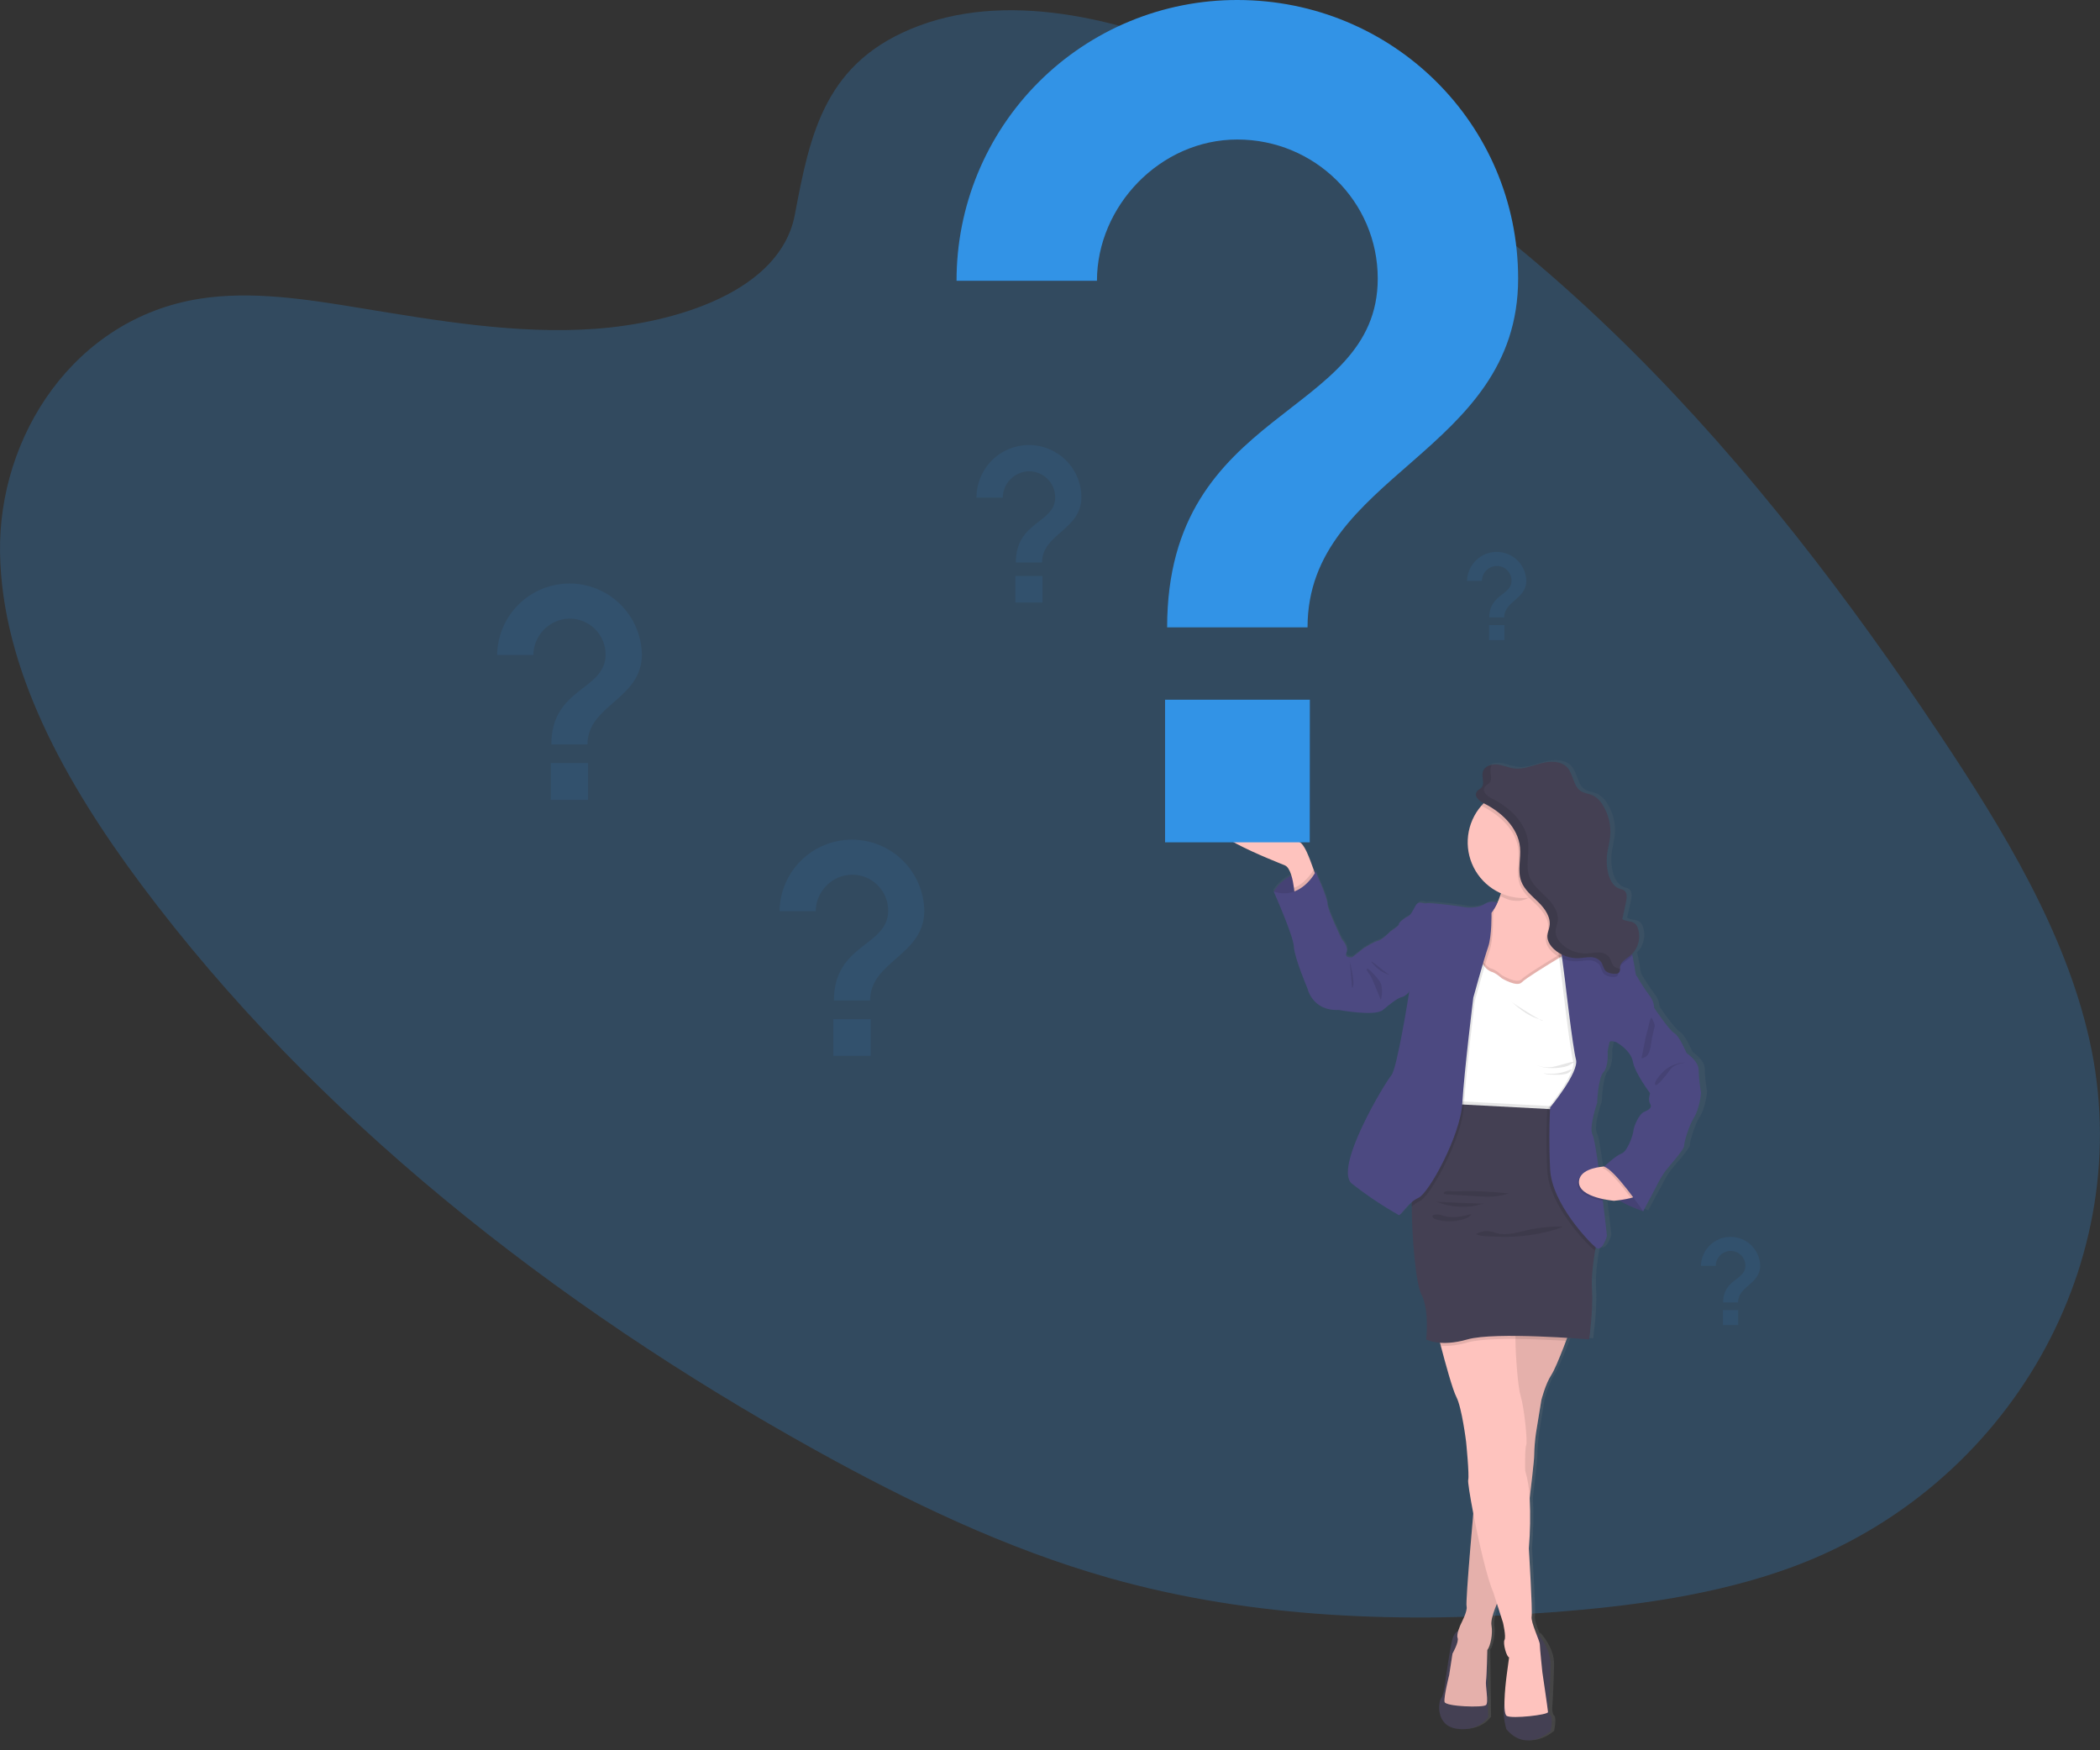 <svg width="612" height="510" viewBox="0 0 612 510" fill="none" xmlns="http://www.w3.org/2000/svg">
<rect x="0" y="0" width="612" height="510" fill="#333333" stroke="none"/>
<g clip-path="url(#clip0)">
<path opacity="0.25" d="M267.942 7.46C295.478 -2.773 329.001 6.028 357.628 18.863C447.54 59.186 513.042 135.731 565.085 213.714C583.928 241.951 601.826 271.431 608.91 302.954C623.333 367.114 585.714 433.535 521.735 456.811C499.978 464.734 476.075 467.982 452.136 469.792C409.567 473.017 365.492 471.737 323.264 459.797C293.15 451.264 264.663 437.539 237.34 422.375C161.035 380.004 91.35 324.98 41.173 257.767C19.166 228.286 0.549 195.051 0.012 161.036C-0.524 127.021 21.648 92.842 58.127 87.058C73.208 84.669 89.162 87.155 104.725 89.715C127.64 93.488 150.867 97.456 173.52 95.81C196.923 94.097 227.361 84.955 231.628 62.618C236.145 38.635 240.443 17.681 267.942 7.46Z" fill="#3293E6"/>
<path d="M497.473 317.917C497.089 315.771 496.867 313.599 496.808 311.42C496.808 308.805 493.254 306.489 493.254 306.489C493.254 306.489 491.06 301.412 489.597 300.662C488.134 299.913 483.616 293.269 483.616 293.269C483.564 291.959 483.087 290.701 482.257 289.686C480.904 287.907 479.668 286.042 478.557 284.103C477.947 283.359 478.252 282.835 477.337 278.502C477.289 278.276 477.234 278.057 477.167 277.849C477.167 277.752 477.106 277.667 477.069 277.569C478.039 276.596 478.716 275.369 479.021 274.029C479.326 272.689 479.248 271.291 478.794 269.993C478.63 269.477 478.331 269.015 477.929 268.652C476.898 267.811 475.252 268.159 474.192 267.36L475.32 262.375C475.588 261.156 475.728 259.614 474.661 258.956C474.261 258.766 473.839 258.624 473.405 258.535C471.576 257.926 470.516 255.994 470.04 254.135C469.583 252.344 469.459 250.485 469.675 248.649C469.882 246.882 470.4 245.163 470.589 243.39C470.933 240.109 470.143 236.81 468.352 234.04C467.655 232.845 466.628 231.876 465.395 231.249C464.267 230.743 462.957 230.639 461.902 230.03C459.634 228.585 459.75 225.154 457.94 223.185C456.129 221.217 452.922 221.223 450.283 221.899C447.643 222.576 445.016 223.728 442.309 223.441C440.566 223.246 438.932 222.454 437.182 222.271C436.682 222.224 436.177 222.246 435.683 222.338V222.283C434.39 222.515 433.202 223.234 432.897 224.459C432.828 224.751 432.8 225.05 432.811 225.349C432.811 226.062 432.982 226.806 432.994 227.488C433.017 227.759 432.985 228.032 432.9 228.291C432.815 228.549 432.679 228.788 432.5 228.994C432.153 229.365 431.641 229.56 431.281 229.944C431.135 230.091 431.02 230.266 430.943 230.459C430.866 230.652 430.83 230.858 430.836 231.066C430.836 232.151 432.19 233.108 433.098 233.546H433.134C432.891 233.79 432.647 234.046 432.421 234.308C429.817 237.248 428.381 241.041 428.386 244.968C428.408 248.14 429.357 251.236 431.115 253.876C432.874 256.516 435.367 258.585 438.286 259.827L438.158 260.223C437.901 261.007 437.602 261.776 437.262 262.527C436.631 262.315 435.961 262.243 435.3 262.317C434.639 262.391 434.002 262.608 433.433 262.954C431.69 264.173 428.282 264.075 427.374 263.85C426.465 263.624 417.01 262.43 416.248 262.728C415.486 263.027 413.981 261.686 412.999 263.478C412.018 265.27 411.56 266.239 410.561 266.69C409.561 267.141 407.836 268.555 408.067 268.854C408.299 269.152 405.568 270.944 405.568 270.944C405.568 270.944 403.221 273.382 401.861 273.705C400.502 274.028 397.625 275.875 397.625 275.875L394.29 278.483C394.29 278.483 391.797 278.861 392.553 277.142C393.309 275.424 391.187 273.26 391.187 273.26C391.187 273.26 386.95 264.673 386.95 262.899C386.95 261.125 383.469 253.562 383.469 253.562L383.043 253.519L382.848 252.964C382.208 251.166 381.379 248.96 380.745 247.668C379.525 245.2 378.775 244.944 378.775 244.944C378.775 244.944 364.096 233.924 354.562 237.283C345.027 240.641 371.966 250.648 374.386 251.697C375.234 252.062 375.843 253.245 376.27 254.628C374.122 255.664 372.314 257.289 371.058 259.315C371.058 259.315 376.886 272.23 377.038 275.442C377.191 278.654 381.049 287.632 381.049 287.632C381.049 287.632 382.488 294.281 390.279 293.903C390.279 293.903 401.026 295.878 403.373 293.903C405.72 291.928 407.836 290.38 408.976 290.155C409.814 289.879 410.551 289.359 411.091 288.662C411.091 288.662 407.537 311.06 405.793 313.004C404.05 314.948 388.645 340.096 394.174 344.594C398.553 347.984 403.181 351.04 408.018 353.736C408.488 353.967 409.896 351.621 411.908 349.957C411.908 350.377 411.908 350.804 411.908 351.255C411.944 360.202 413.127 373.806 414.761 376.853C417.199 381.333 416.199 389.994 416.199 389.994C417.482 390.597 418.874 390.931 420.29 390.975C420.363 391.267 420.448 391.584 420.528 391.889C421.863 396.929 424.027 404.725 425.13 406.797C426.794 409.936 428.002 419.87 428.002 419.87C428.002 419.87 428.989 429.622 428.611 430.993C428.465 431.511 429.105 435.57 430.111 440.745C429.501 447.748 428.343 461.248 428.148 466.13C428.148 466.221 428.148 466.313 428.148 466.398V466.483C428.151 466.538 428.151 466.593 428.148 466.648C428.148 466.757 428.148 466.855 428.148 466.946C428.129 467.254 428.141 467.562 428.184 467.867C428.26 468.332 428.224 468.808 428.081 469.256C427.649 470.606 427.101 471.915 426.441 473.169C426.163 473.785 425.919 474.416 425.709 475.059C425.1 475.327 424.356 475.979 423.942 477.57C423.186 480.483 422.052 488.54 422.052 488.54C422.052 488.54 421.595 493.471 420.692 494.592C419.79 495.714 418.863 502.729 425.307 503.625C431.751 504.521 434.537 500.212 434.537 500.212L434.311 480.66V480.623C434.441 480.459 434.554 480.281 434.646 480.093V480.044C434.689 479.953 434.738 479.855 434.78 479.745L434.835 479.599L434.933 479.362C434.929 479.333 434.929 479.305 434.933 479.276C435.558 477.403 435.746 475.412 435.481 473.456V473.358V473.206C435.481 473.157 435.481 473.102 435.481 473.053V472.749C435.481 472.712 435.481 472.669 435.481 472.633C435.481 472.503 435.494 472.369 435.518 472.231C435.518 472.231 435.518 472.182 435.518 472.157L435.555 471.92V471.816C435.555 471.737 435.555 471.658 435.603 471.572C435.601 471.552 435.601 471.532 435.603 471.511C435.664 471.231 435.738 470.902 435.817 470.634V470.567L435.908 470.274C436 469.963 436.103 469.665 436.213 469.336V469.275C436.213 469.177 436.28 469.08 436.317 468.988V468.952C436.426 468.653 436.542 468.342 436.652 468.086L436.682 468.007L436.78 467.763L436.81 467.69L437.042 467.148L438.828 472.663C438.828 472.663 439.816 476.771 439.285 477.74C438.755 478.709 439.895 482.744 440.645 482.817L439.944 487.894C439.565 490.694 439.339 493.512 439.267 496.335C439.218 496.659 439.17 496.945 439.133 497.14C438.645 499.742 439.816 503.777 439.816 503.777C445.79 510.841 452.91 504.326 452.91 504.326C452.91 504.326 453.739 500.59 452.91 499.846C452.081 499.103 452.453 496.409 452.453 496.409C452.453 496.409 452.831 489.759 452.904 484.908C452.977 480.056 448.936 475.766 448.936 475.766L448.71 475.967C447.972 474.065 447.131 471.847 447.308 470.853C447.613 469.134 446.473 450.99 446.473 450.99C446.894 446.126 446.984 441.239 446.741 436.363V436.363C446.839 435.54 446.93 434.729 447.021 433.925C447.479 430.024 447.85 426.69 447.997 424.941V424.734C448.033 424.265 448.052 423.929 448.046 423.771C448.046 423.161 448.046 422.467 448.106 421.705C448.247 419.608 448.576 417.274 448.576 417.274L450.161 407.638C450.161 407.638 451.38 402.933 453.118 400.324L453.325 399.995C453.392 399.879 453.459 399.751 453.532 399.617L453.563 399.562C453.63 399.434 453.703 399.3 453.77 399.16L453.8 399.105C454.044 398.624 454.306 398.069 454.581 397.46C454.581 397.411 454.623 397.368 454.642 397.32L454.849 396.856C454.849 396.795 454.898 396.734 454.928 396.674C454.959 396.613 455.056 396.363 455.123 396.21C455.153 396.149 455.18 396.086 455.202 396.021C455.282 395.839 455.367 395.65 455.446 395.455L455.562 395.174C455.617 395.034 455.678 394.894 455.739 394.754L455.885 394.382C455.928 394.29 455.964 394.199 456.001 394.108L456.166 393.687C456.166 393.626 456.22 393.559 456.245 393.498C456.678 392.419 457.092 391.353 457.464 390.384C457.58 390.079 457.696 389.774 457.799 389.506C461.676 389.744 464.31 389.957 464.31 389.957C464.31 389.957 465.529 381.223 465.139 375.476C464.883 371.551 465.615 366.614 466.096 363.896C466.151 363.597 466.2 363.329 466.249 363.085L466.352 363.17C468.248 364.664 469.607 359.733 469.607 359.733C469.607 359.733 469.095 355.131 468.388 349.555L468.315 349C469.408 349.233 470.513 349.402 471.625 349.506C471.625 349.506 472.235 349.451 473.07 349.347C475.38 350.685 477.819 351.787 480.349 352.639L484.378 345.203C485.136 343.662 486.023 342.187 487.03 340.796C488.249 339.303 492.553 334.525 492.48 333.629C492.407 332.733 493.919 327.577 495.431 325.261C496.942 322.945 497.546 318.288 497.473 317.917ZM480.672 323.591C479.081 324.261 477.569 327.997 477.496 329.119C477.423 330.24 475.752 335.165 474.015 335.762C472.412 336.311 469.351 339.126 468.864 339.578C468.364 339.62 467.797 339.687 467.206 339.785C466.541 335.073 465.883 331.173 465.462 330.387C464.243 328.144 466.797 320.976 466.797 320.976C466.797 320.976 467.047 313.736 468.626 312.017C470.205 310.298 469.845 305.965 469.845 305.965C469.845 305.965 470.223 304.173 470.376 303.356C470.528 302.539 472.625 303.356 472.643 303.356C472.643 303.356 476.728 305.593 477.337 308.951C477.947 312.309 482.409 318.136 482.409 318.136C482.409 318.136 481.727 320.153 482.409 321.183C483.092 322.213 482.263 322.92 480.672 323.591V323.591Z" fill="url(#paint0_linear)"/>
<path d="M371.229 259.772C372.471 257.723 374.291 256.085 376.459 255.064C378.628 254.043 381.049 253.684 383.421 254.031V262.753H378.123L373.978 261.704L371.229 259.772Z" fill="#4C4981"/>
<path opacity="0.1" d="M371.229 259.772C372.471 257.723 374.291 256.085 376.459 255.064C378.628 254.043 381.049 253.684 383.421 254.031V262.753H378.123L373.978 261.704L371.229 259.772Z" fill="black"/>
<path d="M383.817 256.341L377.324 260.888C377.324 260.888 377.27 259.98 377.105 258.736C376.782 256.384 376.056 252.855 374.49 252.172C372.106 251.124 345.57 241.141 354.982 237.782C364.395 234.424 378.836 245.431 378.836 245.431C378.836 245.431 379.58 245.687 380.769 248.143C381.378 249.436 382.213 251.636 382.841 253.434C383.421 255.055 383.817 256.341 383.817 256.341Z" fill="#FEC3BE"/>
<path d="M435.682 263.344L436.42 262.997L438.492 265.361L436.798 268.976L433.908 267.818L434.579 264.929L435.682 263.344Z" fill="#4C4981"/>
<path d="M425.861 475.022C425.861 475.022 423.996 474.802 423.252 477.71C422.509 480.617 421.387 488.68 421.387 488.68C421.387 488.68 420.942 493.599 420.046 494.72C419.15 495.842 418.26 502.845 424.593 503.734C430.927 504.624 433.689 500.327 433.689 500.327L433.463 480.781L425.861 475.022Z" fill="#444053"/>
<path d="M447.966 475.899C447.966 475.899 451.953 480.166 451.88 485.005C451.807 489.844 451.429 496.482 451.429 496.482C451.429 496.482 451.063 499.169 451.88 499.913C452.697 500.657 451.88 504.387 451.88 504.387C451.88 504.387 444.869 510.89 438.98 503.838C438.98 503.838 437.834 499.809 438.31 497.213C438.785 494.617 440.114 482.945 440.114 482.945L447.966 475.899Z" fill="#444053"/>
<path d="M457.842 386.776C457.842 386.776 453.818 398.027 452.099 400.635C450.38 403.244 449.198 407.949 449.198 407.949L447.631 417.56C447.325 419.709 447.15 421.875 447.107 424.045C447.18 426.209 443.23 457.731 443.23 457.731L436.969 465.709C436.969 465.709 434.213 471.298 434.658 473.632C435.103 475.967 434.36 479.672 433.439 480.788C433.439 480.788 433.293 488.102 433.067 489.729C432.842 491.356 433.89 495.994 433.067 496.811C432.244 497.628 421.29 497.262 420.991 495.915C420.692 494.568 422.332 488.089 422.332 488.089L423.301 481.83C423.301 481.83 425.24 478.405 424.795 477.283C424.35 476.162 425.612 473.559 425.685 473.334C425.758 473.108 427.776 469.458 427.404 468.044C427.032 466.63 429.751 436.558 429.751 436.558L437.426 382.674L457.842 386.776Z" fill="#FEC3BE"/>
<path opacity="0.1" d="M457.842 386.776C457.842 386.776 457.232 388.47 456.397 390.695C455.068 394.205 453.154 399.038 452.099 400.635C450.386 403.244 449.192 407.949 449.192 407.949L447.625 417.567C447.322 419.716 447.149 421.881 447.107 424.051C447.107 424.905 446.534 430.347 445.802 436.619C444.674 446.206 443.23 457.737 443.23 457.737L436.969 465.715C436.969 465.715 436.652 466.325 436.256 467.288C435.469 469.116 434.36 472.084 434.658 473.614C435.103 475.924 434.36 479.648 433.439 480.77C433.439 480.77 433.287 488.083 433.067 489.711C432.848 491.338 433.89 495.97 433.067 496.793C432.244 497.616 421.29 497.244 420.991 495.903C420.692 494.562 422.332 488.077 422.332 488.077L423.301 481.812C423.301 481.812 425.24 478.386 424.789 477.265C424.338 476.144 425.612 473.541 425.685 473.316C425.758 473.09 427.776 469.439 427.404 468.025C427.118 466.947 428.623 449.29 429.324 440.916C429.562 438.283 429.714 436.57 429.714 436.57L436.317 390.213L436.853 386.477L437.39 382.686L457.842 386.776Z" fill="black"/>
<path d="M451.136 498.865C451.203 499.688 440.62 500.882 439.108 499.986C437.597 499.09 439.108 487.986 439.108 487.986L439.797 482.921C439.06 482.842 437.938 478.819 438.456 477.85C438.974 476.881 438.011 472.785 438.011 472.785L436.255 467.3L435.182 463.942C433.439 460.096 430.915 449.125 429.349 440.934C428.361 435.79 427.733 431.737 427.873 431.219C428.245 429.878 427.264 420.114 427.264 420.114C427.264 420.114 426.044 410.198 424.435 407.071C423.344 404.999 421.216 397.216 419.9 392.194C419.229 389.616 418.766 387.763 418.766 387.763C418.766 387.763 430.031 386.818 436.865 386.489C440.004 386.337 442.211 386.318 441.955 386.574C441.699 386.83 441.632 388.196 441.644 390.17C441.675 395.284 442.388 404.28 443.144 406.699C444.186 410.051 445.229 420.108 444.784 421.083C444.339 422.058 444.485 428.537 444.485 428.537C445.253 431.169 445.695 433.885 445.802 436.625C446.04 441.479 445.955 446.343 445.546 451.185C445.546 451.185 446.661 469.299 446.363 471.012C446.064 472.724 448.746 478.094 448.746 479.136C448.746 480.178 449.49 487.26 449.49 487.26C449.49 487.26 451.087 498.048 451.136 498.865Z" fill="#FEC3BE"/>
<path d="M457.019 281.159L455.739 282.542L454.903 283.444L450.027 288.686L437.426 290.106L430.72 288.314L429.062 287.869C429.062 287.869 429.062 284.505 429.361 280.47C429.787 275.296 430.805 269.012 433.238 267.299C434.456 266.346 435.428 265.115 436.073 263.71C436.559 262.74 436.967 261.733 437.292 260.699C437.341 260.565 437.377 260.437 437.42 260.303C437.968 258.496 438.364 256.647 438.602 254.775C438.602 254.775 440.212 253.885 442.449 252.849C448.283 250.124 458.36 246.364 454.855 254.775C454.339 256.006 453.9 257.268 453.538 258.553C453.483 258.742 453.434 258.931 453.392 259.114C452.221 263.795 452.995 266.635 453.867 268.201C454.014 268.473 454.184 268.732 454.373 268.975C454.611 269.302 454.897 269.592 455.22 269.835L456.671 279.044L456.793 279.806L457.019 281.159Z" fill="#FEC3BE"/>
<path opacity="0.1" d="M454.861 255.226C454.197 256.822 455.184 253.921 454.861 255.226C452.203 257.115 445.943 262.497 442.425 262.497C440.048 262.497 439.334 262.064 437.298 261.144C437.915 259.215 438.353 257.234 438.609 255.226C438.609 255.226 459.708 243.597 454.861 255.226Z" fill="black"/>
<path d="M460.231 245.431C460.228 249.445 458.74 253.316 456.054 256.299C453.367 259.282 449.672 261.166 445.68 261.589C445.119 261.644 444.552 261.68 443.979 261.68C440.765 261.68 437.623 260.727 434.95 258.942C432.277 257.156 430.194 254.619 428.964 251.649C427.734 248.68 427.412 245.413 428.039 242.261C428.666 239.109 430.214 236.214 432.487 233.942C434.76 231.669 437.656 230.122 440.809 229.495C443.961 228.868 447.229 229.19 450.199 230.419C453.168 231.649 455.707 233.732 457.492 236.404C459.278 239.076 460.231 242.218 460.231 245.431V245.431Z" fill="#FEC3BE"/>
<path opacity="0.1" d="M462.542 317.46L460.225 323.5C460.225 323.5 458.342 323.579 455.403 323.67C445.485 323.987 423.63 324.389 422.655 321.842C422.436 321.195 422.321 320.519 422.314 319.837C422.186 315.954 423.996 309.993 423.996 309.993C423.996 309.993 425.039 298.066 425.039 297.548C425.039 297.03 424.142 288.674 424.142 288.674L425.935 281.97L430.927 278.465C430.927 278.465 433.165 281.896 434.506 282.189C435.847 282.482 437.639 284.133 437.639 284.133C437.639 284.133 442.034 286.815 443.455 285.322C444.875 283.829 455.903 277.271 455.903 277.271L461.719 283.682L462.542 317.46Z" fill="black"/>
<path d="M462.542 318.386L460.226 324.42C460.226 324.42 458.342 324.505 455.404 324.596H455.117C453.849 324.639 452.398 324.682 450.85 324.712C442.967 324.895 432.11 324.944 426.435 324.103C424.301 323.798 422.905 323.359 422.674 322.762C422.545 322.403 422.455 322.031 422.405 321.653C422.369 321.372 422.344 321.043 422.332 320.757C422.204 316.874 424.015 310.914 424.015 310.914C424.015 310.914 425.057 298.986 425.057 298.468C425.057 297.95 424.161 289.594 424.161 289.594L425.953 282.89L429.385 280.488L430.946 279.391C431.471 280.177 432.043 280.93 432.659 281.646C433.14 282.292 433.784 282.799 434.524 283.115C435.872 283.414 437.658 285.06 437.658 285.06C437.658 285.06 442.053 287.741 443.473 286.248C444.552 285.108 451.258 281.006 454.355 279.135C455.306 278.556 455.922 278.197 455.922 278.197L456.702 279.062L461.737 284.608L462.542 318.386Z" fill="white"/>
<path opacity="0.1" d="M383.817 256.341L377.324 260.888C377.324 260.888 377.27 259.979 377.105 258.736C380.311 257.383 382.262 254.39 382.823 253.434C383.42 255.055 383.817 256.341 383.817 256.341Z" fill="black"/>
<path d="M406.629 271.773L405.214 271.395C405.214 271.395 402.898 273.833 401.557 274.156C400.215 274.479 397.387 276.313 397.387 276.313L394.101 278.922C394.101 278.922 391.663 279.3 392.388 277.581C393.113 275.862 391.047 273.705 391.047 273.705C391.047 273.705 386.871 265.135 386.871 263.344C386.871 261.552 383.421 254.031 383.421 254.031C383.421 254.031 379.092 262.454 371.192 259.772C371.192 259.772 376.934 272.663 377.081 275.868C377.227 279.074 381.031 288.015 381.031 288.015C381.031 288.015 382.451 294.653 390.126 294.281C390.126 294.281 400.715 296.249 403.026 294.281C405.336 292.312 407.421 290.764 408.512 290.539C409.603 290.313 410.597 289.051 410.597 289.051V280.19L406.629 271.773Z" fill="#4C4981"/>
<path opacity="0.1" d="M393.357 280.189C393.357 280.189 395.223 287.125 394.028 287.869L393.357 280.189Z" fill="black"/>
<path opacity="0.1" d="M455.403 324.566C445.485 324.883 423.63 325.279 422.655 322.738C422.436 322.091 422.321 321.415 422.313 320.732L454.714 322.439L455.403 324.566Z" fill="black"/>
<path opacity="0.1" d="M457.842 386.776C457.842 386.776 457.232 388.47 456.397 390.695C452.282 390.445 446.832 390.183 441.657 390.146C439.828 390.146 438.035 390.146 436.341 390.207C432.744 390.317 429.635 390.609 427.654 391.17C425.149 391.941 422.53 392.279 419.912 392.169C419.241 389.591 418.778 387.739 418.778 387.739C418.778 387.739 430.043 386.794 436.877 386.465L437.414 382.674L457.842 386.776Z" fill="black"/>
<path d="M466.565 359.495L465.297 362.177C465.297 362.177 465.121 362.975 464.895 364.243C464.419 366.974 463.676 371.898 463.956 375.823C464.328 381.564 463.133 390.28 463.133 390.28C463.133 390.28 435.701 387.97 427.654 390.28C419.607 392.59 415.645 390.28 415.645 390.28C415.645 390.28 416.62 381.638 414.23 377.164C412.603 374.117 411.456 360.513 411.42 351.566C411.42 347.44 411.627 344.313 412.145 343.679C413.785 341.668 420.79 321.543 420.79 321.543L422.387 321.628L426.654 321.854L450.917 323.134L454.727 323.335L455.129 324.554L466.565 359.495Z" fill="#444053"/>
<path d="M478.642 350.548L478.867 352.938C478.867 352.938 466.852 349.025 467.461 344.216C468.071 339.407 467.461 339.95 467.461 339.95L477.118 340.766L478.642 350.548Z" fill="#4C4981"/>
<path opacity="0.1" d="M478.642 350.548L478.867 352.938C478.867 352.938 466.852 349.025 467.461 344.216C468.071 339.407 467.461 339.95 467.461 339.95L477.118 340.766L478.642 350.548Z" fill="black"/>
<path opacity="0.1" d="M401.373 282.115C402.6 283.157 404.046 283.91 405.604 284.316C405.153 284.218 404.734 284.008 404.385 283.706C403.525 283.097 402.709 282.432 401.879 281.786C401.209 281.262 400.374 280.391 399.551 280.177C400.09 280.885 400.7 281.534 401.373 282.115V282.115Z" fill="black"/>
<path opacity="0.1" d="M401.556 285.255C401.943 285.691 402.256 286.187 402.483 286.724C402.868 288.241 402.844 289.832 402.416 291.337L400.489 286.693C400.154 285.901 399.819 285.108 399.417 284.353C399.24 284.03 398.13 282.683 398.258 282.402C398.6 281.61 401.197 284.81 401.556 285.255Z" fill="black"/>
<path opacity="0.1" d="M455.306 310.974C456.619 310.815 457.847 310.241 458.811 309.335C456.83 309.585 454.952 310.365 453.001 310.773C451.19 311.194 449.291 311.019 447.588 310.274C449.831 311.371 452.916 311.407 455.306 310.974Z" fill="black"/>
<path opacity="0.1" d="M449.704 297.328C449.348 297.381 448.987 297.291 448.698 297.078C447.21 296.225 445.743 295.335 444.296 294.409C442.888 293.501 441.187 292.58 439.986 291.435C442.943 294.104 445.698 296.359 449.704 297.328Z" fill="black"/>
<path opacity="0.1" d="M453.837 313.139C454.618 313.174 455.4 313.11 456.165 312.95C456.939 312.789 457.624 312.34 458.079 311.694C457.803 311.63 457.512 311.676 457.269 311.822C454.907 312.816 452.313 313.126 449.783 312.718C450.996 313.236 452.55 313.132 453.837 313.139Z" fill="black"/>
<path opacity="0.1" d="M439.718 347.744C438.166 348.212 436.571 348.525 434.957 348.677C433.701 348.735 432.442 348.71 431.189 348.604L425.093 348.22L422.045 348.025C421.685 348.025 420.216 348.025 420.942 347.299C421.307 346.946 423.344 347.171 423.868 347.153C424.88 347.121 425.896 347.102 426.916 347.098C428.934 347.098 430.958 347.098 432.975 347.22C435.237 347.33 437.462 347.5 439.718 347.744Z" fill="black"/>
<path opacity="0.1" d="M432.653 350.761C431.616 350.718 430.281 351.334 429.215 351.468C428.021 351.609 426.819 351.656 425.618 351.608C423.242 351.551 420.895 351.073 418.687 350.194C423.338 350.432 428.001 350.572 432.653 350.761Z" fill="black"/>
<path opacity="0.1" d="M419.595 353.955C420.046 354.046 420.49 354.168 420.924 354.321C423.497 355.052 426.234 354.406 428.849 353.76C428.197 354.741 427.02 355.162 425.844 355.43C423.93 355.915 421.935 355.987 419.992 355.643C419.382 355.521 417.852 355.302 417.553 354.668C417.053 353.735 419.022 353.863 419.595 353.955Z" fill="black"/>
<path opacity="0.1" d="M434.018 358.764C434.789 358.922 435.551 359.125 436.298 359.373C439.194 360.092 442.199 359.105 445.107 358.441C448.602 357.647 452.187 357.315 455.769 357.453C455.129 357.453 454.111 358.014 453.483 358.203C452.66 358.453 451.825 358.685 450.99 358.892C449.35 359.294 447.686 359.623 446.009 359.861C442.625 360.35 439.2 360.499 435.786 360.306C434.225 360.22 431.519 360.379 430.184 359.593C431.338 358.907 432.684 358.616 434.018 358.764Z" fill="black"/>
<path opacity="0.1" d="M435.109 266.842C435.109 266.842 435.256 273.705 434.14 276.837C433.787 277.813 433.238 279.611 432.64 281.628C431.988 283.865 431.275 286.37 430.726 288.332C430.178 290.295 429.812 291.611 429.812 291.611C429.812 291.611 427.294 312.114 426.642 321.884C426.642 322.055 426.642 322.231 426.605 322.396C426.569 322.945 426.508 323.517 426.416 324.109C424.966 333.812 416.596 348.774 413.785 349.969C412.909 350.371 412.109 350.921 411.42 351.596C411.42 347.47 411.627 344.343 412.145 343.709C413.785 341.698 420.79 321.573 420.79 321.573L422.387 321.659C422.35 321.378 422.326 321.049 422.314 320.763C422.186 316.88 423.996 310.92 423.996 310.92C423.996 310.92 425.039 298.992 425.039 298.474C425.039 297.956 424.143 289.6 424.143 289.6L425.935 282.896L429.367 280.494C429.794 275.32 430.812 269.036 433.244 267.323C434.462 266.37 435.434 265.139 436.079 263.734C436.56 263.801 435.682 263.374 435.682 263.374L435.109 266.842Z" fill="black"/>
<path d="M436.42 262.997C435.799 262.784 435.138 262.712 434.485 262.786C433.833 262.86 433.205 263.077 432.647 263.423C430.927 264.642 427.575 264.538 426.678 264.319C425.782 264.1 416.467 262.899 415.705 263.198C414.943 263.496 413.468 262.155 412.499 263.947C411.53 265.739 411.085 266.702 410.115 267.147C409.146 267.592 407.427 269.012 407.677 269.311C407.927 269.609 405.238 271.395 405.238 271.395L410.676 289.07C410.676 289.07 407.171 311.426 405.458 313.364C403.745 315.302 388.535 340.419 393.979 344.892C398.289 348.28 402.85 351.337 407.622 354.034C408.232 354.333 410.377 350.31 413.358 349.043C416.339 347.775 425.587 331.002 426.16 321.464C426.733 311.925 429.367 290.685 429.367 290.685C429.367 290.685 432.573 279.056 433.689 275.924C434.805 272.791 434.658 265.928 434.658 265.928L436.42 262.997Z" fill="#4C4981"/>
<path opacity="0.1" d="M466.565 359.495L465.297 362.177C465.297 362.177 465.12 362.976 464.895 364.243C464.669 364.215 464.456 364.119 464.285 363.969C462.42 362.476 451.483 351.225 450.941 341.235C450.557 333.867 450.74 327.516 450.862 324.688C450.898 323.798 450.935 323.262 450.935 323.146C450.935 323.146 459.433 312.858 458.463 309.213C457.494 305.569 455.257 286.053 455.257 286.053L454.928 283.493L454.361 279.166L453.007 268.695L454.409 269.024C454.648 269.351 454.933 269.641 455.257 269.884L456.708 279.093L461.743 284.639L462.566 318.404L460.25 324.438C460.25 324.438 458.366 324.524 455.427 324.615H455.141L466.565 359.495Z" fill="black"/>
<path d="M471.259 303.758C471.259 303.758 469.175 302.935 469.028 303.758C468.882 304.581 468.504 306.361 468.504 306.361C468.504 306.361 468.876 310.688 467.285 312.401C465.694 314.113 465.456 321.342 465.456 321.342C465.456 321.342 462.944 328.497 464.133 330.734C464.566 331.544 465.236 335.61 465.907 340.485C466.334 343.533 466.754 346.879 467.126 349.938C467.803 355.497 468.309 360.099 468.309 360.099C468.309 360.099 466.962 365.017 465.096 363.524C463.231 362.031 452.294 350.78 451.758 340.79C451.392 333.775 451.539 327.68 451.66 324.676C451.709 323.402 451.758 322.683 451.758 322.683C451.758 322.683 460.256 312.395 459.287 308.744C458.317 305.093 456.08 285.584 456.08 285.584L455.69 282.567L455.269 279.324L455.172 278.611L453.825 268.25C454.062 268.305 462.426 270.194 463.53 271.297C464.633 272.401 471.454 273.979 471.454 273.979C472.483 274.258 473.418 274.808 474.163 275.571C474.907 276.334 475.432 277.283 475.685 278.319C475.752 278.526 475.801 278.745 475.85 278.971C476.746 283.298 476.459 283.816 477.069 284.566C477.679 285.315 471.259 303.758 471.259 303.758Z" fill="#4C4981"/>
<path opacity="0.1" d="M467.175 349.933C464.127 349.323 459.604 347.915 459.707 344.807C459.799 341.9 463.298 340.851 465.95 340.479C466.376 343.515 466.797 346.873 467.175 349.933Z" fill="black"/>
<path d="M476.63 348.384C476.508 348.646 476.021 348.872 475.326 349.073C473.695 349.461 472.039 349.732 470.369 349.884C470.369 349.884 460.006 349.061 460.152 344.362C460.262 340.991 464.944 340.095 467.571 339.894C468.153 339.84 468.737 339.816 469.321 339.821C469.321 339.821 477.075 347.421 476.63 348.384Z" fill="#FEC3BE"/>
<path opacity="0.1" d="M476.63 348.384C476.508 348.646 476.02 348.872 475.325 349.073C472.625 345.459 468.857 340.821 467.01 340.412L467.571 339.894C468.153 339.84 468.737 339.816 469.321 339.821C469.321 339.821 477.075 347.421 476.63 348.384Z" fill="black"/>
<path d="M474.021 284.066L477.069 284.517C478.169 286.455 479.391 288.322 480.727 290.106C481.546 291.124 482.016 292.378 482.068 293.683C482.068 293.683 486.542 300.315 487.956 301.058C489.371 301.802 491.535 306.873 491.535 306.873C491.535 306.873 495.04 309.183 495.04 311.791C495.102 313.966 495.326 316.134 495.711 318.276C495.79 318.648 495.193 323.274 493.699 325.59C492.205 327.906 490.712 333.013 490.791 333.927C490.87 334.842 486.615 339.596 485.427 341.083C484.434 342.473 483.562 343.945 482.817 345.483L478.867 352.937C478.867 352.937 470.516 340.638 467.461 339.967C467.461 339.967 470.887 336.688 472.6 336.091C474.313 335.494 475.959 330.606 476.033 329.46C476.106 328.314 477.599 324.615 479.16 323.975C480.72 323.335 481.549 322.634 480.879 321.585C480.208 320.537 480.879 318.538 480.879 318.538C480.879 318.538 476.478 312.724 475.88 309.396C475.283 306.068 471.259 303.807 471.259 303.807L468.949 298.139L474.021 284.066Z" fill="#4C4981"/>
<path opacity="0.1" d="M485.11 311.889C486.796 310.465 488.919 309.661 491.126 309.609C489.712 309.853 488.225 310.164 487.188 311.151C486.781 311.579 486.416 312.044 486.097 312.541C485.744 313.047 482.866 316.704 482.44 316.125C481.726 315.277 484.53 312.383 485.11 311.889Z" fill="black"/>
<path opacity="0.1" d="M478.355 308.36C478.812 308.321 479.25 308.16 479.623 307.896C479.997 307.631 480.294 307.272 480.483 306.855C480.846 306.015 481.071 305.121 481.147 304.209C481.366 302.683 481.673 301.171 482.068 299.681C482.187 299.386 482.237 299.069 482.214 298.752C482.192 298.435 482.098 298.128 481.94 297.853C481.776 297.376 481.555 296.922 481.282 296.5C480.733 297.109 480.574 298.529 480.349 299.346C480.068 300.358 479.812 301.375 479.569 302.393C479.441 302.881 478.429 308.36 478.355 308.36Z" fill="black"/>
<path opacity="0.1" d="M475.716 278.27C475.415 278.663 475.069 279.019 474.685 279.331C473.466 280.3 471.851 281.116 471.698 282.646C471.741 283.143 471.678 283.643 471.515 284.115C471.125 284.785 470.168 284.724 469.406 284.596C468.763 284.538 468.147 284.311 467.62 283.938C466.821 283.256 466.748 282.037 466.139 281.177C465.768 280.734 465.3 280.381 464.772 280.148C464.243 279.914 463.668 279.806 463.09 279.83C461.951 279.794 460.817 280.05 459.677 280.098C458.944 280.135 458.209 280.086 457.488 279.952C457.25 279.916 457.014 279.867 456.781 279.806C456.272 279.68 455.774 279.511 455.294 279.3C455.045 279.201 454.803 279.087 454.568 278.959C453.805 278.567 453.098 278.075 452.465 277.496C451.349 276.472 450.423 275.058 450.514 273.54C450.569 272.608 450.99 271.749 451.124 270.828C451.581 268.195 449.831 265.709 447.936 263.825C447.18 263.076 446.375 262.35 445.619 261.589C444.442 260.503 443.513 259.177 442.894 257.7C442.385 256.128 442.219 254.466 442.406 252.824C442.578 251.16 442.625 249.485 442.547 247.814C441.986 241.89 436.926 237.35 431.866 234.881L431.641 234.765C433.142 233.043 434.989 231.657 437.063 230.697C439.136 229.737 441.389 229.225 443.673 229.195C445.958 229.164 448.223 229.616 450.322 230.521C452.42 231.425 454.303 232.762 455.85 234.444C457.396 236.126 458.57 238.115 459.295 240.281C460.021 242.447 460.281 244.742 460.058 247.016C459.836 249.289 459.137 251.49 458.006 253.475C456.875 255.46 455.338 257.184 453.495 258.535C453.44 258.724 453.392 258.913 453.349 259.096C452.178 263.777 452.953 266.617 453.824 268.183C454.062 268.238 462.426 270.127 463.529 271.231C464.633 272.334 471.454 273.912 471.454 273.912C472.491 274.188 473.434 274.739 474.184 275.506C474.934 276.272 475.463 277.228 475.716 278.27V278.27Z" fill="black"/>
<path d="M430.568 230.469C430.903 230.085 431.409 229.89 431.751 229.518C432.805 228.372 431.751 226.501 432.135 224.99C432.549 223.313 434.61 222.582 436.329 222.759C438.048 222.936 439.657 223.728 441.376 223.923C444.046 224.222 446.631 223.064 449.234 222.387C451.837 221.711 454.983 221.674 456.775 223.667C458.567 225.66 458.445 229.055 460.677 230.499C461.707 231.164 463.005 231.237 464.121 231.718C465.342 232.345 466.354 233.312 467.035 234.504C468.801 237.277 469.578 240.565 469.242 243.835C469.053 245.602 468.541 247.321 468.333 249.088C468.123 250.924 468.247 252.782 468.699 254.574C469.169 256.402 470.187 258.377 472.009 258.962C472.431 259.055 472.84 259.196 473.229 259.382C474.283 260.041 474.143 261.589 473.875 262.796L472.79 267.799C473.832 268.592 475.454 268.25 476.447 269.085C476.845 269.449 477.14 269.912 477.301 270.426C477.791 271.826 477.844 273.341 477.453 274.771C477.062 276.201 476.246 277.479 475.112 278.435C473.893 279.404 472.278 280.221 472.125 281.744C472.172 282.241 472.109 282.743 471.942 283.213C471.558 283.884 470.595 283.823 469.833 283.695C469.192 283.636 468.578 283.409 468.053 283.036C467.248 282.354 467.181 281.135 466.572 280.275C466.201 279.833 465.733 279.481 465.204 279.247C464.676 279.014 464.101 278.905 463.524 278.928C462.377 278.892 461.25 279.148 460.104 279.203C457.46 279.311 454.88 278.379 452.916 276.606C451.795 275.576 450.874 274.168 450.959 272.645C451.014 271.718 451.435 270.853 451.569 269.933C452.02 267.306 450.277 264.813 448.381 262.93C446.485 261.046 444.26 259.309 443.333 256.804C442.175 253.702 443.297 250.24 442.986 246.949C442.425 241.019 437.371 236.484 432.305 234.01C431.178 233.431 429.257 231.962 430.568 230.469Z" fill="#444053"/>
<path opacity="0.1" d="M470.436 281.653C469.632 280.964 469.564 279.751 468.955 278.892C468.584 278.448 468.116 278.096 467.588 277.861C467.06 277.627 466.484 277.516 465.907 277.539C464.761 277.502 463.627 277.758 462.487 277.813C459.834 277.929 457.242 276.994 455.275 275.21C454.153 274.186 453.239 272.772 453.324 271.255C453.379 270.322 453.8 269.457 453.934 268.543C454.391 265.91 452.642 263.417 450.746 261.534C448.85 259.65 446.631 257.913 445.698 255.408C444.546 252.312 445.698 248.85 445.357 245.553C444.79 239.623 439.736 235.088 434.676 232.614C433.494 232.035 431.574 230.566 432.884 229.073C433.213 228.689 433.719 228.494 434.061 228.122C435.115 226.982 434.061 225.105 434.451 223.6C434.526 223.3 434.656 223.017 434.835 222.765C433.561 223.002 432.396 223.722 432.086 224.94C431.714 226.452 432.756 228.323 431.702 229.469C431.36 229.841 430.854 230.036 430.519 230.414C429.208 231.907 431.129 233.382 432.311 233.955C437.377 236.429 442.431 240.97 442.992 246.894C443.302 250.191 442.181 253.653 443.339 256.755C444.266 259.254 446.491 261.022 448.387 262.881C450.282 264.74 452.044 267.251 451.575 269.884C451.318 270.775 451.114 271.68 450.965 272.596C450.88 274.113 451.8 275.527 452.922 276.551C454.886 278.336 457.476 279.271 460.128 279.154C461.274 279.099 462.402 278.849 463.548 278.879C464.125 278.858 464.7 278.968 465.228 279.203C465.757 279.437 466.224 279.79 466.596 280.232C467.205 281.092 467.272 282.311 468.077 282.993C468.603 283.363 469.217 283.588 469.857 283.646C470.619 283.786 471.582 283.835 471.966 283.17C472.103 282.899 472.162 282.595 472.137 282.293C471.524 282.232 470.937 282.012 470.436 281.653V281.653Z" fill="black"/>
<path d="M381.695 245.431H339.529V203.889H381.726L381.695 245.431ZM381.086 182.795H340.138C340.138 118.239 401.514 122.012 401.514 81.171C401.514 58.675 383.097 40.652 360.597 40.652C338.096 40.652 319.686 60.083 319.686 81.811H278.769C278.75 71.062 280.854 60.415 284.96 50.481C289.066 40.547 295.092 31.521 302.694 23.921C310.296 16.32 319.324 10.295 329.261 6.19C339.197 2.085 349.846 -0.018 360.597 0C405.793 0 442.425 36.051 442.425 81.171C442.425 132.239 381.055 138.053 381.055 182.795H381.086Z" fill="#3293E6"/>
<path opacity="0.1" d="M171.386 233.059H160.51V222.32H171.386V233.059ZM171.221 216.908H160.675C160.675 200.269 176.494 201.238 176.494 190.7C176.489 189.321 176.211 187.957 175.678 186.685C175.145 185.414 174.367 184.26 173.387 183.289C172.408 182.318 171.247 181.55 169.97 181.028C168.694 180.506 167.327 180.241 165.948 180.247C163.163 180.312 160.511 181.452 158.549 183.43C156.587 185.407 155.468 188.067 155.426 190.852H144.88C144.95 185.319 147.192 180.034 151.123 176.138C155.054 172.242 160.359 170.047 165.895 170.025C171.43 170.003 176.752 172.158 180.713 176.023C184.674 179.888 186.958 185.155 187.071 190.688C187.041 203.852 171.221 205.352 171.221 216.883V216.908Z" fill="#3293E6"/>
<path opacity="0.1" d="M253.732 307.665H242.856V296.957H253.732V307.665ZM253.573 291.52H243.027C243.027 274.875 258.847 275.85 258.847 265.313C258.841 263.934 258.564 262.57 258.03 261.299C257.497 260.028 256.719 258.874 255.739 257.904C254.76 256.933 253.599 256.166 252.322 255.645C251.046 255.123 249.679 254.859 248.3 254.866C245.504 254.916 242.836 256.052 240.862 258.034C238.888 260.015 237.763 262.687 237.723 265.483H227.177C227.247 259.95 229.489 254.665 233.421 250.769C237.352 246.873 242.657 244.678 248.192 244.656C253.727 244.634 259.049 246.788 263.01 250.654C266.972 254.519 269.255 259.786 269.368 265.319C269.387 278.483 253.573 279.989 253.573 291.52Z" fill="#3293E6"/>
<path opacity="0.1" d="M303.805 175.591H295.923V167.844H303.805V175.591ZM303.69 163.883H296.045C296.045 151.827 307.512 152.528 307.512 144.897C307.507 143.898 307.306 142.91 306.919 141.989C306.532 141.068 305.968 140.232 305.258 139.529C304.548 138.827 303.706 138.27 302.782 137.893C301.857 137.515 300.866 137.323 299.867 137.328C297.844 137.368 295.916 138.193 294.49 139.628C293.064 141.063 292.251 142.996 292.223 145.019H284.578C284.562 140.965 286.157 137.071 289.013 134.193C291.869 131.315 295.751 129.689 299.806 129.672C303.861 129.656 307.757 131.251 310.635 134.106C313.514 136.962 315.14 140.843 315.156 144.897C315.144 154.436 303.69 155.527 303.69 163.883V163.883Z" fill="#3293E6"/>
<path opacity="0.1" d="M438.432 186.525H433.976V182.137H438.432V186.525ZM438.365 179.912H434.018C434.018 173.098 440.498 173.494 440.498 169.179C440.498 168.615 440.386 168.056 440.169 167.535C439.951 167.014 439.633 166.542 439.231 166.145C438.83 165.748 438.354 165.435 437.83 165.224C437.307 165.012 436.747 164.906 436.182 164.913C435.039 164.936 433.95 165.403 433.144 166.213C432.337 167.024 431.877 168.116 431.86 169.258H427.538C427.589 167.006 428.517 164.863 430.125 163.285C431.733 161.706 433.893 160.818 436.147 160.81C438.4 160.801 440.568 161.672 442.188 163.238C443.808 164.803 444.753 166.94 444.821 169.191C444.845 174.549 438.365 175.189 438.365 179.912V179.912Z" fill="#3293E6"/>
<path opacity="0.1" d="M506.562 386.111H502.105V381.723H506.562V386.111ZM506.495 379.498H502.173C502.173 372.678 508.659 373.08 508.659 368.765C508.651 367.627 508.191 366.538 507.381 365.738C506.57 364.938 505.475 364.492 504.337 364.499C503.193 364.521 502.103 364.987 501.296 365.797C500.49 366.608 500.03 367.701 500.015 368.844H495.692C495.743 366.592 496.671 364.449 498.279 362.871C499.887 361.292 502.048 360.404 504.301 360.396C506.554 360.387 508.722 361.258 510.342 362.824C511.962 364.389 512.907 366.526 512.975 368.777C512.999 374.159 506.519 374.775 506.519 379.498H506.495Z" fill="#3293E6"/>
</g>
<defs>
<linearGradient id="paint0_linear" x1="425.021" y1="507.117" x2="425.021" y2="221.424" gradientUnits="userSpaceOnUse">
<stop stop-color="#808080" stop-opacity="0.25"/>
<stop offset="0.54" stop-color="#808080" stop-opacity="0.12"/>
<stop offset="1" stop-color="#808080" stop-opacity="0.1"/>
</linearGradient>
<clipPath id="clip0">
<rect width="612" height="510" fill="white"/>
</clipPath>
</defs>
</svg>
